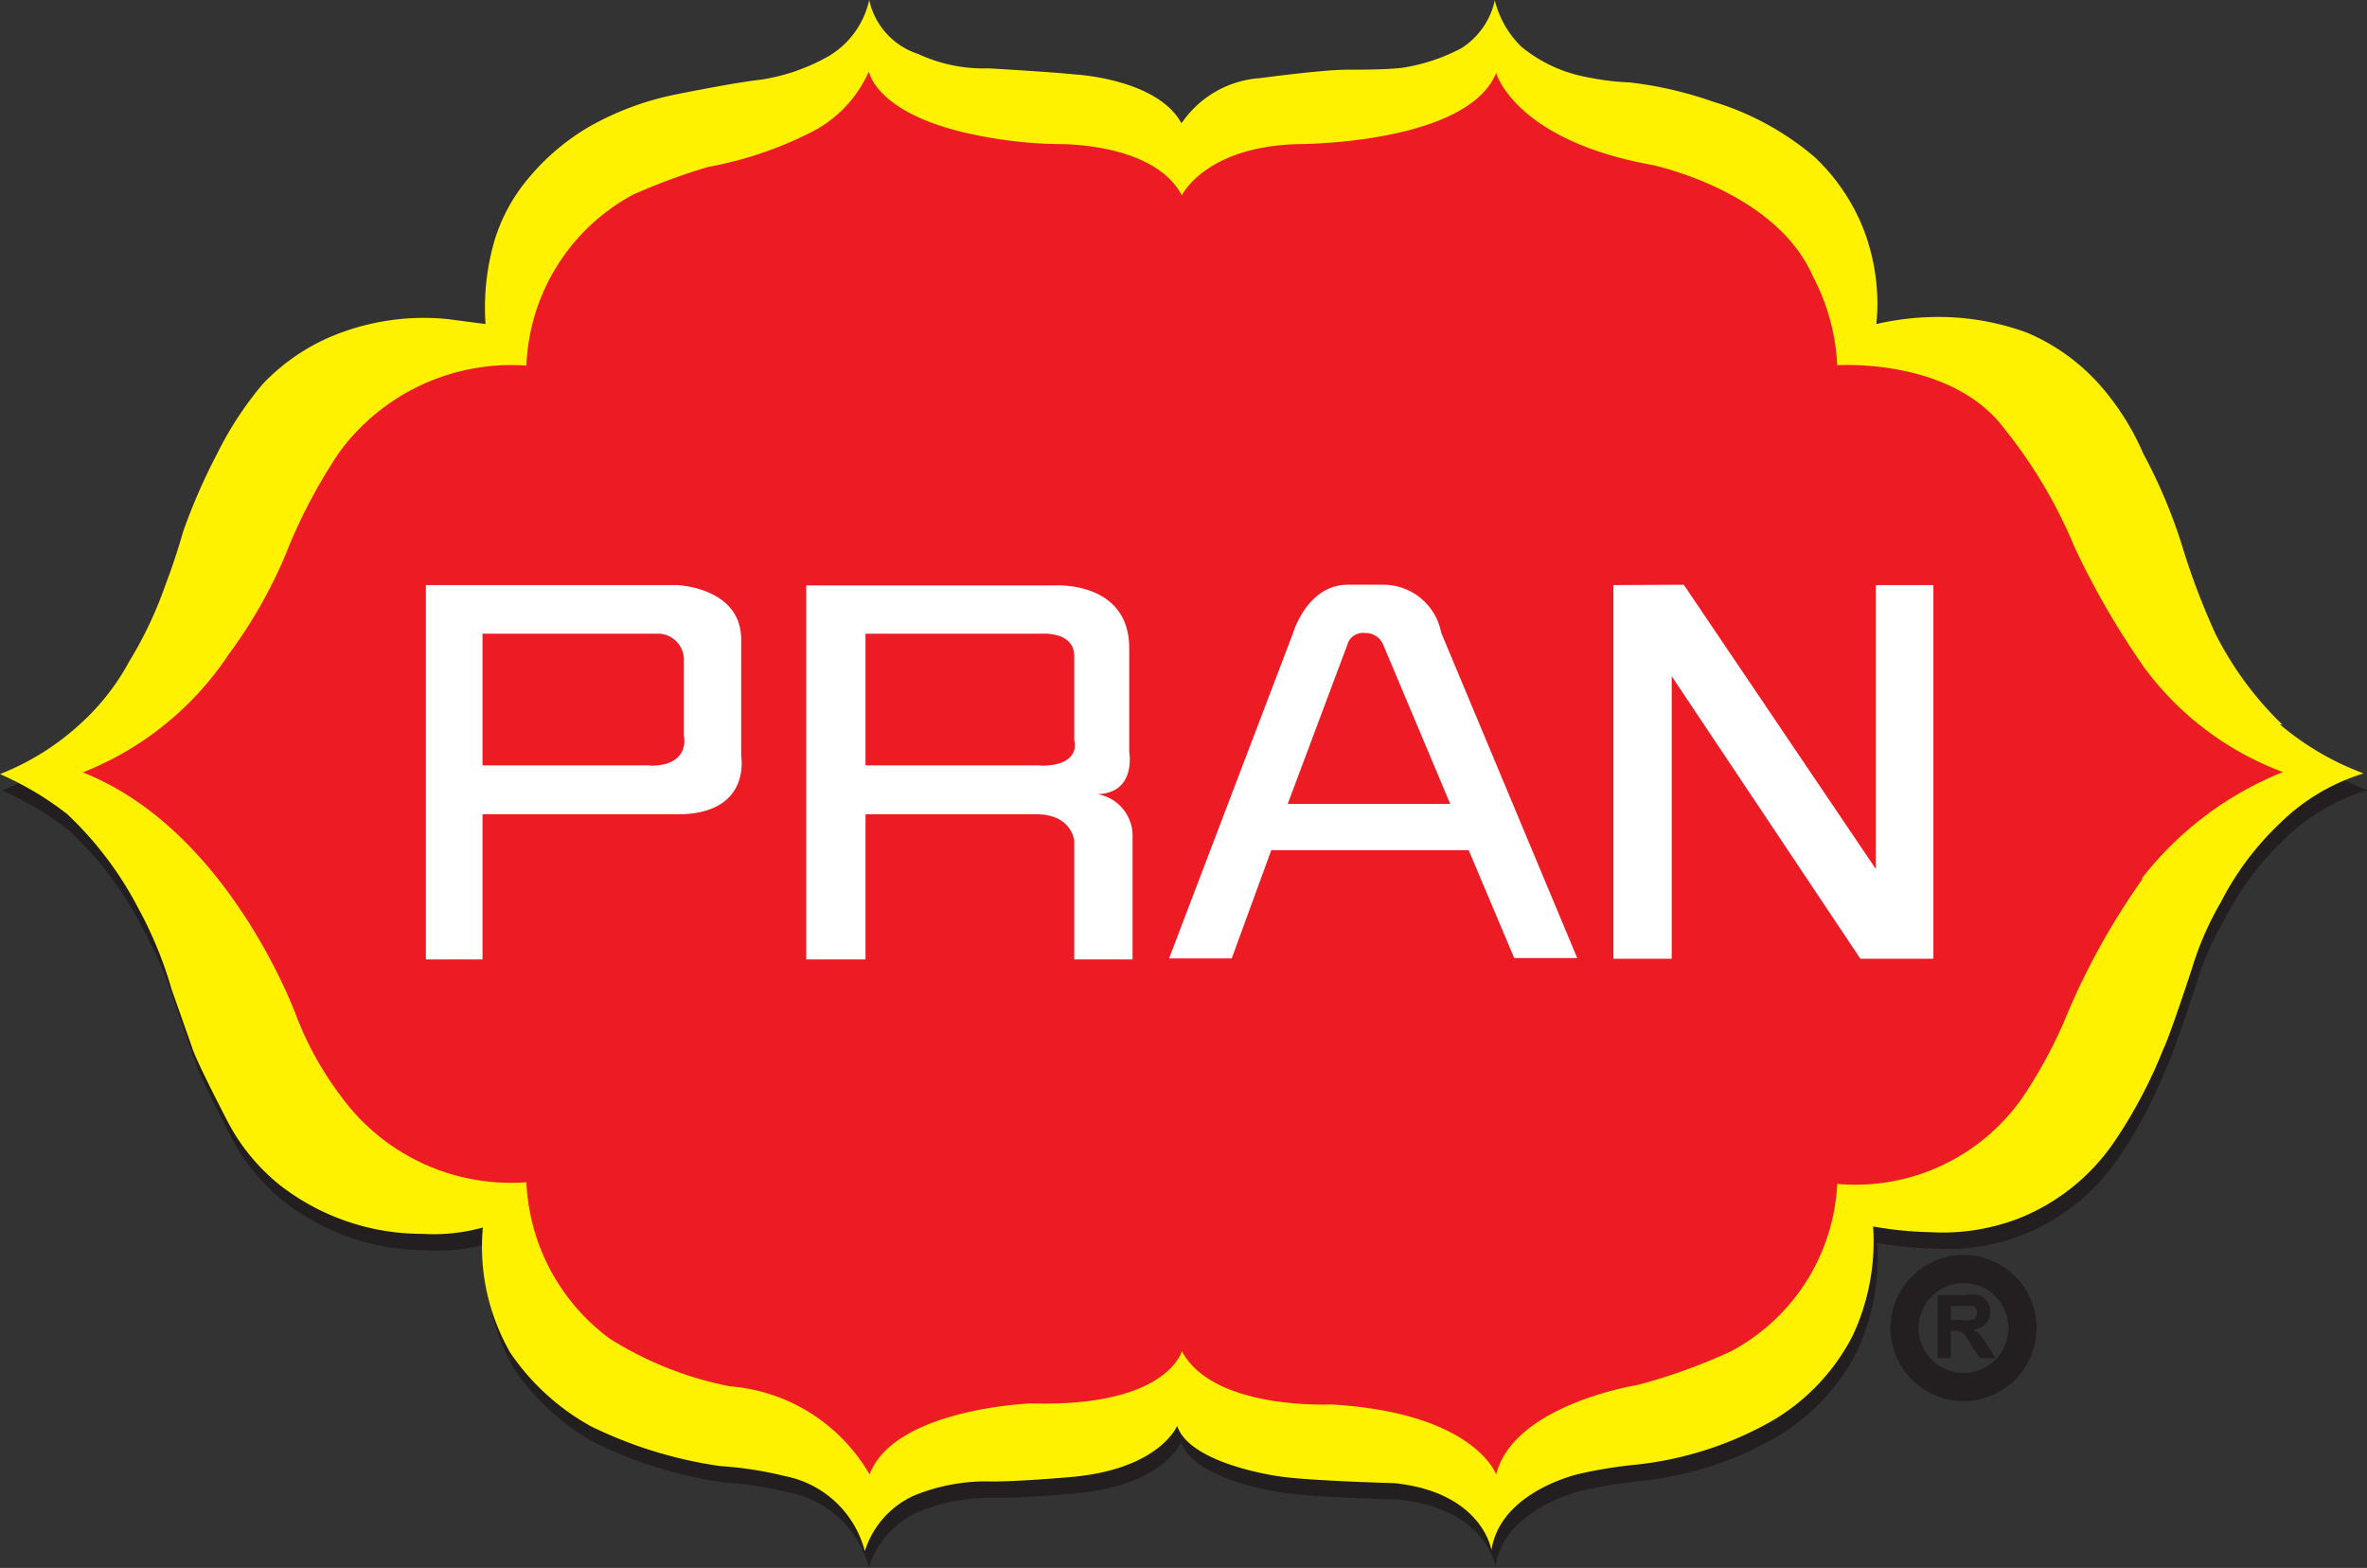 <svg xmlns="http://www.w3.org/2000/svg" id="Sponsors" viewBox="0 0 70.64 46.79"><rect x="0" y="0" width="70.64" height="46.79" fill="#333333" stroke="none"/><defs><style>.cls-1{fill:#231f20}.cls-2{fill:#fff200}.cls-3{fill:#ed1c24}.cls-4{fill:#fff}.cls-5{fill:none;stroke:#231f20;stroke-width:.84px}</style></defs><g id="Pran"><path d="M263.31,282.51a10.09,10.09,0,0,1-2-2.71,21,21,0,0,1-1-2.64,15.71,15.71,0,0,0-1.17-2.75,7.25,7.25,0,0,0-1.08-1.79,6,6,0,0,0-2.37-1.81,7.58,7.58,0,0,0-2.79-.46,7.81,7.81,0,0,0-1.71.2,6.27,6.27,0,0,0-.37-2.79,6.13,6.13,0,0,0-1.46-2.18,8.44,8.44,0,0,0-3.06-1.67,11.46,11.46,0,0,0-2.47-.57,7.85,7.85,0,0,1-1.29-.16,4.3,4.3,0,0,1-1.94-.9,2.9,2.9,0,0,1-.8-1.39,2.29,2.29,0,0,1-1,1.44,5.76,5.76,0,0,1-1.74.57c-.53.07-1.66.06-1.66.06-.75,0-2.59.25-2.59.25a3.09,3.09,0,0,0-2.36,1.35c-.73-1.34-3.2-1.46-3.2-1.46-.65-.07-2.55-.18-2.55-.18a4.81,4.81,0,0,1-2.12-.42,2.2,2.2,0,0,1-1.45-1.62,2.59,2.59,0,0,1-1.2,1.67,6,6,0,0,1-2,.72c-.75.07-2.49.42-2.49.42a8.76,8.76,0,0,0-2.58.95,6.82,6.82,0,0,0-1.85,1.56A5.23,5.23,0,0,0,210,268a7.13,7.13,0,0,0-.28,2.53l-1.15-.15a7.14,7.14,0,0,0-3,.35,6,6,0,0,0-2.49,1.58,9.87,9.87,0,0,0-1.38,2.11,18.12,18.12,0,0,0-1,2.3c-.26.9-.52,1.56-.52,1.56a12.17,12.17,0,0,1-1.1,2.34,7,7,0,0,1-1.43,1.82,7.71,7.71,0,0,1-2.42,1.52,9.27,9.27,0,0,1,2,1.19,10.41,10.41,0,0,1,2.13,2.8,12.14,12.14,0,0,1,1.05,2.43l.61,1.73c.1.38,1.08,2.25,1.08,2.25a6,6,0,0,0,1.51,1.84,6.9,6.9,0,0,0,4.29,1.48,5.45,5.45,0,0,0,1.8-.19,6.34,6.34,0,0,0,.82,3.74,7,7,0,0,0,2.4,2.19,12.89,12.89,0,0,0,3.86,1.19,11.1,11.1,0,0,1,1.94.3,3.07,3.07,0,0,1,2.38,2.24,2.7,2.7,0,0,1,1.47-1.66,5.67,5.67,0,0,1,2.34-.42c.86,0,2.3-.13,2.3-.13,2.68-.22,3.21-1.53,3.21-1.53.39,1.16,3.07,1.51,3.07,1.51.86.13,3.43.2,3.43.2,2.62.28,2.88,2,2.88,2,.26-1.77,2.63-2.28,2.63-2.28a16.57,16.57,0,0,1,1.66-.27,10.23,10.23,0,0,0,4.07-1.3,6.25,6.25,0,0,0,2.42-2.55,6.62,6.62,0,0,0,.61-3.26,10.81,10.81,0,0,0,1.71.17,6.15,6.15,0,0,0,2.61-.4,6.22,6.22,0,0,0,2.86-2.27,14.05,14.05,0,0,0,1.48-2.79c.2-.4.85-2.39.85-2.39a9.33,9.33,0,0,1,.87-2,8.88,8.88,0,0,1,1.75-2.34,6,6,0,0,1,2.51-1.49,8.29,8.29,0,0,1-2.51-1.48" class="cls-1" transform="translate(-195.17 -260.37)"/><path d="M263.29,282a10.09,10.09,0,0,1-2-2.71,21,21,0,0,1-1-2.64,15.71,15.71,0,0,0-1.16-2.75,7.69,7.69,0,0,0-1.09-1.8,6.07,6.07,0,0,0-2.37-1.8,7.68,7.68,0,0,0-2.79-.47,8.17,8.17,0,0,0-1.71.21,6.23,6.23,0,0,0-.37-2.79,6,6,0,0,0-1.46-2.18,8.44,8.44,0,0,0-3.06-1.67,11.46,11.46,0,0,0-2.47-.57,7.85,7.85,0,0,1-1.29-.16,4.3,4.3,0,0,1-1.94-.9,2.9,2.9,0,0,1-.8-1.39,2.25,2.25,0,0,1-1,1.43,5.59,5.59,0,0,1-1.74.58c-.53.07-1.66.06-1.66.06-.75,0-2.59.25-2.59.25a3.09,3.09,0,0,0-2.36,1.35c-.73-1.34-3.2-1.46-3.2-1.46-.65-.07-2.55-.18-2.55-.18a4.64,4.64,0,0,1-2.11-.43,2.18,2.18,0,0,1-1.46-1.61,2.59,2.59,0,0,1-1.2,1.67,5.87,5.87,0,0,1-2.05.71c-.75.08-2.48.43-2.48.43a8.75,8.75,0,0,0-2.59.95,6.82,6.82,0,0,0-1.85,1.56,5.23,5.23,0,0,0-1,1.82,7.13,7.13,0,0,0-.28,2.53l-1.15-.15a7.14,7.14,0,0,0-3,.35,6.13,6.13,0,0,0-2.49,1.58,10.31,10.31,0,0,0-1.38,2.11,17.68,17.68,0,0,0-1,2.29c-.26.91-.52,1.57-.52,1.57a11.86,11.86,0,0,1-1.1,2.33,6.94,6.94,0,0,1-1.43,1.83,7.71,7.71,0,0,1-2.42,1.52,9.29,9.29,0,0,1,2,1.19,10.51,10.51,0,0,1,2.12,2.8,11.89,11.89,0,0,1,1,2.43l.61,1.73c.1.37,1.08,2.25,1.08,2.25a6,6,0,0,0,1.51,1.84,6.9,6.9,0,0,0,4.29,1.48,5.45,5.45,0,0,0,1.8-.19,6.34,6.34,0,0,0,.82,3.74,7,7,0,0,0,2.4,2.19,12.89,12.89,0,0,0,3.86,1.19,11.1,11.1,0,0,1,1.94.3,3.07,3.07,0,0,1,2.38,2.24,2.7,2.7,0,0,1,1.47-1.66,5.67,5.67,0,0,1,2.34-.42c.86,0,2.3-.13,2.3-.13,2.68-.22,3.21-1.53,3.21-1.53.39,1.16,3.07,1.51,3.07,1.51.86.13,3.42.2,3.42.2,2.63.28,2.89,2,2.89,2,.27-1.77,2.63-2.28,2.63-2.28a13.67,13.67,0,0,1,1.66-.27,10.42,10.42,0,0,0,4.07-1.3,6.25,6.25,0,0,0,2.42-2.55,6.62,6.62,0,0,0,.61-3.26,10.81,10.81,0,0,0,1.71.17,6.33,6.33,0,0,0,2.61-.4,6.22,6.22,0,0,0,2.86-2.27,14.35,14.35,0,0,0,1.48-2.79c.2-.4.85-2.39.85-2.39a9.33,9.33,0,0,1,.87-2,8.68,8.68,0,0,1,1.75-2.34,6.09,6.09,0,0,1,2.51-1.5,8.36,8.36,0,0,1-2.51-1.47" class="cls-2" transform="translate(-195.17 -260.37)"/><path d="M259.09,286.63a21.26,21.26,0,0,0-2.31,4.2,14.1,14.1,0,0,1-1.06,2A6.08,6.08,0,0,1,250,295.7a6,6,0,0,1-3.18,5,17.2,17.2,0,0,1-2.78,1s-3.69.58-4.22,2.67c0,0-.64-1.84-4.93-2.09,0,0-3.51.18-4.45-1.59,0,0-.43,1.68-4.5,1.56,0,0-4.07.15-4.82,2.12a5.29,5.29,0,0,0-4.17-2.63,10.48,10.48,0,0,1-3.58-1.42,6.13,6.13,0,0,1-2.49-4.67,6.27,6.27,0,0,1-5.53-2.56,9.77,9.77,0,0,1-1.32-2.36s-2-5.58-6.39-7.31a9.32,9.32,0,0,0,4.36-3.53,14.31,14.31,0,0,0,1.68-2.94,16,16,0,0,1,1.62-3.09,6.37,6.37,0,0,1,5.58-2.58,6.06,6.06,0,0,1,3.18-5.1,18.32,18.32,0,0,1,2.25-.83,11.22,11.22,0,0,0,3-1,3.7,3.7,0,0,0,1.79-1.85s.2,1.34,3.35,1.93a12.87,12.87,0,0,0,2.3.24s2.85-.06,3.69,1.53c0,0,.7-1.47,3.51-1.53,0,0,5,0,5.87-2.12,0,0,.56,2,4.64,2.74,0,0,3.67.75,4.8,3.3a6.35,6.35,0,0,1,.74,2.68s3.41-.24,5,1.91a14.4,14.4,0,0,1,2.07,3.49,23.83,23.83,0,0,0,2.12,3.66,9.08,9.08,0,0,0,4.11,3.08,10.07,10.07,0,0,0-4.2,3.16" class="cls-3" transform="translate(-195.17 -260.37)"/><path d="M214.57,283.21h-5v-3.93h5.21a.78.78,0,0,1,.8.82v2.23s.21.89-1,.89m2.71-3.76c0-1.57-1.92-1.63-1.92-1.63h-7.49V289h1.69v-4.33h5.82c2.21,0,1.9-1.73,1.9-1.73Z" class="cls-4" transform="translate(-195.17 -260.37)"/><path d="M226.22,283.21H221v-3.93h5.29s.94-.06.94.67v2.51s.24.76-1,.76m1.64.85c1.23,0,1-1.26,1-1.26v-3.1c0-2-2.2-1.87-2.2-1.87h-7.44V289H221v-4.33h5.1c1.06,0,1.13.79,1.13.79V289h1.74l0-3.65A1.26,1.26,0,0,0,227.86,284.06Z" class="cls-4" transform="translate(-195.17 -260.37)"/><path d="M233.6,284.36l1.78-4.75a.48.48,0,0,1,.52-.35.57.57,0,0,1,.55.35l2,4.75H233.6m2.9-6.54h-1.11c-1.21,0-1.63,1.44-1.63,1.44l-3.7,9.71h1.87l1.18-3.23H239l1.36,3.22h1.88l-4.06-9.71A1.76,1.76,0,0,0,236.5,277.82Z" class="cls-4" transform="translate(-195.17 -260.37)"/><polyline points="55.98 17.46 55.98 25.93 50.25 17.45 48.15 17.46 48.15 28.61 49.89 28.61 49.89 20.18 55.52 28.61 57.7 28.61 57.7 17.46 55.98 17.46" class="cls-4"/><path d="M255.53,300a1.76,1.76,0,1,1-1.76-1.76A1.76,1.76,0,0,1,255.53,300Z" class="cls-5" transform="translate(-195.17 -260.37)"/><path d="M253,300.9h.39v-.81h.07c.26,0,.29,0,.52.39l.28.42h.46l-.23-.38c-.2-.31-.27-.38-.43-.47h0a.65.65,0,0,0,.21-.06.5.5,0,0,0,.3-.48.53.53,0,0,0-.32-.49,1.37,1.37,0,0,0-.44,0H253v1.92m.39-1.6h.3c.26,0,.3,0,.38,0a.22.22,0,0,1,.1.2.22.22,0,0,1-.15.22,1.2,1.2,0,0,1-.35,0h-.28Z" class="cls-1" transform="translate(-195.17 -260.37)"/></g></svg>